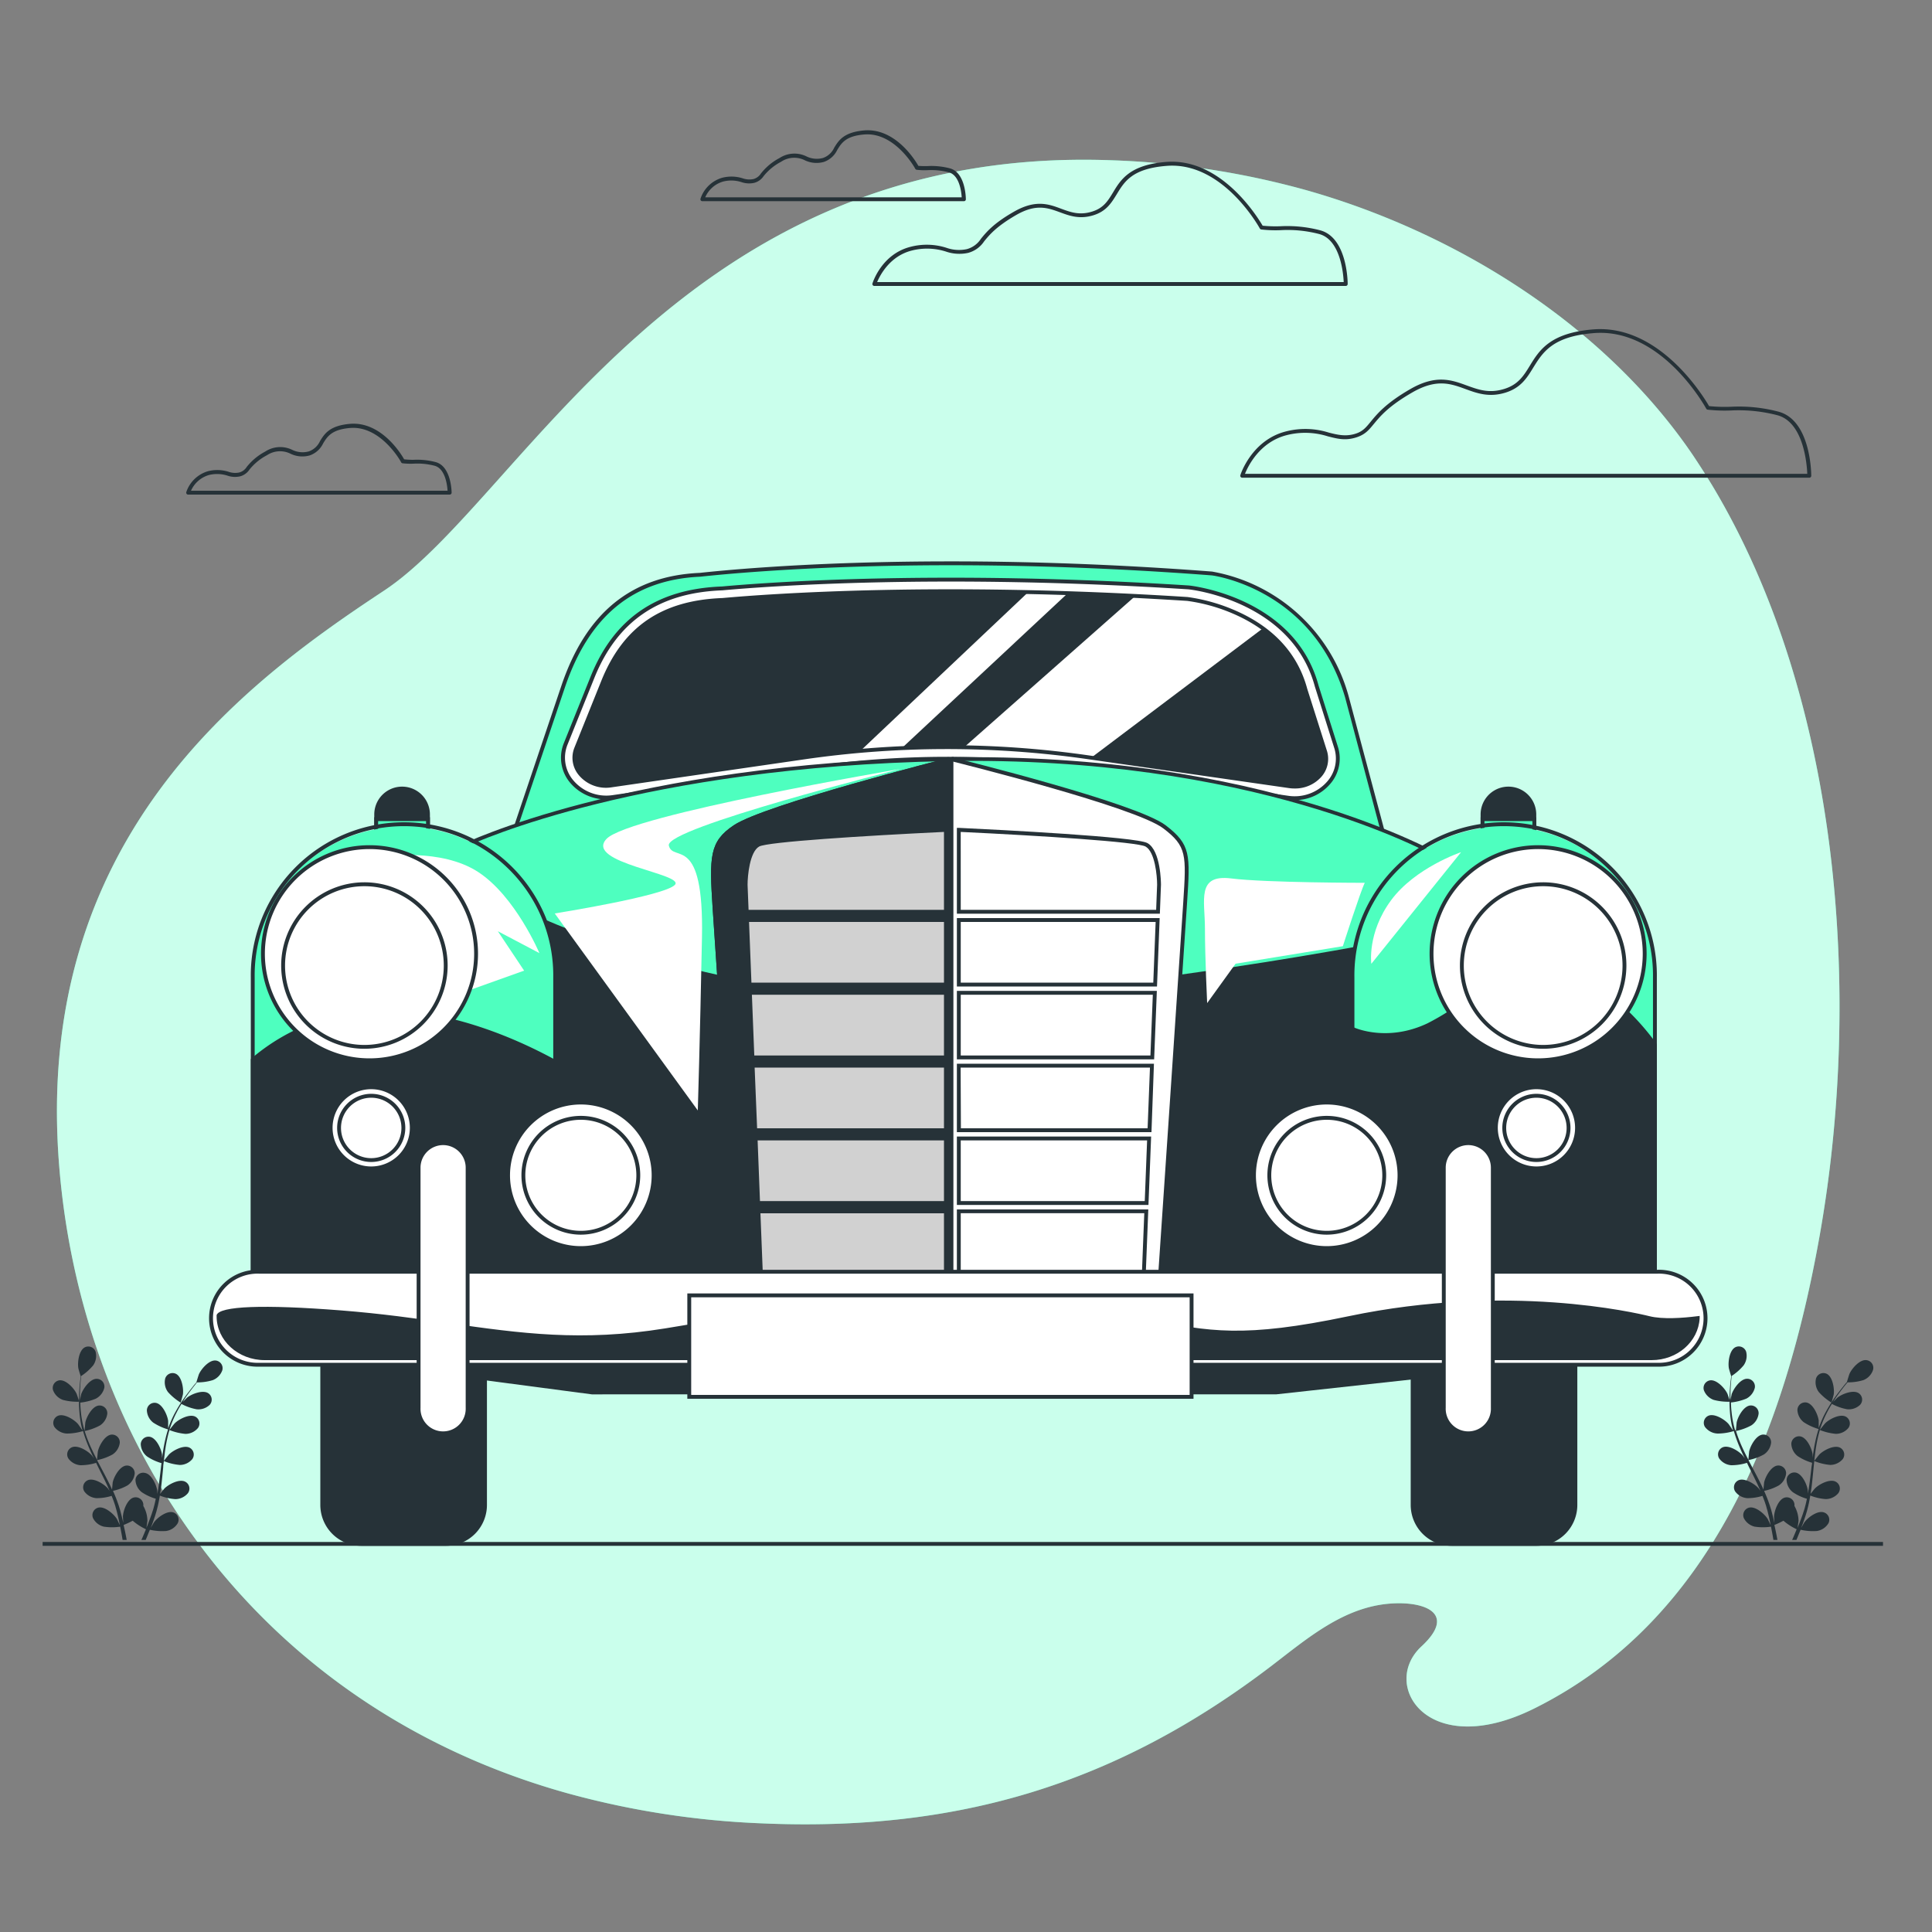<svg xmlns="http://www.w3.org/2000/svg" viewBox="0 0 500 500"><rect x="0" y="0" width="500" height="500" fill="#808080" stroke="none"/><g id="freepik--background-simple--inject-55"><path d="M443.1,125.6q-2.43-4-5.05-7.91C414.68,83.36,375.78,59.85,338,49.2a215.09,215.09,0,0,0-50.54-7.73c-111.35-4-152.25,87.75-188.13,111.43s-90.92,64.1-84,149c5.24,64.58,42,126.32,109.07,154.42a190.22,190.22,0,0,0,23.28,8,222.05,222.05,0,0,0,49.18,7.55c50.72,2.26,91.91-10,132.2-40.75,9.36-7.16,18.68-15.24,30.83-16.12,8.84-.64,17.21,2.53,8,11.07-10.85,10,1.67,29.77,29.22,16.06,46-22.9,64.94-72.31,73.85-122.55C481.85,258,476.54,181.29,443.1,125.6Z" style="fill:#4EFFBF"></path><path d="M443.1,125.6q-2.43-4-5.05-7.91C414.68,83.36,375.78,59.85,338,49.2a215.09,215.09,0,0,0-50.54-7.73c-111.35-4-152.25,87.75-188.13,111.43s-90.92,64.1-84,149c5.24,64.58,42,126.32,109.07,154.42a190.22,190.22,0,0,0,23.28,8,222.05,222.05,0,0,0,49.18,7.55c50.72,2.26,91.91-10,132.2-40.75,9.36-7.16,18.68-15.24,30.83-16.12,8.84-.64,17.21,2.53,8,11.07-10.85,10,1.67,29.77,29.22,16.06,46-22.9,64.94-72.31,73.85-122.55C481.85,258,476.54,181.29,443.1,125.6Z" style="fill:#fff;opacity:0.7"></path></g><g id="freepik--Plants--inject-55"><path d="M443.5,362.29a14.49,14.49,0,0,0,4.25.47s-.65-2-.71-2.09c-.66-1.39-2.75-3.67-4.45-3.44a2,2,0,0,0-1.63,2.55A4.26,4.26,0,0,0,443.5,362.29Z" style="fill:#263238"></path><path d="M444.54,371a14.11,14.11,0,0,0,4.18-.65,36.56,36.56,0,0,0,1.64,4.51c.37.86.76,1.71,1.18,2.56-.25-.36-.47-.68-.51-.72-1-1.16-3.62-2.81-5.2-2.14a2,2,0,0,0-.9,2.89,4.22,4.22,0,0,0,3.11,1.75,13.51,13.51,0,0,0,4.07-.62l.48,1c.78,1.55,1.56,3.1,2.29,4.64.25.54.48,1.08.72,1.63l-.44-.63c-1-1.16-3.63-2.81-5.21-2.14a2,2,0,0,0-.9,2.89,4.24,4.24,0,0,0,3.12,1.75,12.93,12.93,0,0,0,3.95-.59c.23.56.45,1.13.64,1.68.12.38.26.74.36,1.13s.22.77.32,1.15c.18.73.37,1.49.52,2.21.11.5.21,1,.31,1.46-.25-.54-.76-1.6-.81-1.68-.82-1.3-3.16-3.33-4.82-2.9a2,2,0,0,0-1.33,2.72,4.24,4.24,0,0,0,2.81,2.2,14.07,14.07,0,0,0,4.21,0c.16.8.31,1.57.44,2.31.07.39.13.76.19,1.12H460c-.08-.42-.16-.85-.25-1.31-.16-.81-.34-1.67-.54-2.56a22,22,0,0,0,2.34-1.1,15,15,0,0,0,3.43,2.21c-.31.75-.61,1.48-.91,2.17l-.27.59h1.12a1.19,1.19,0,0,0,.08-.2c.32-.76.64-1.58,1-2.43a14.25,14.25,0,0,0,4.2.32,4.22,4.22,0,0,0,3-2A2,2,0,0,0,472,391.4c-1.63-.54-4.11,1.31-5,2.54-.06.07-.55.93-.86,1.47.13-.34.26-.68.39-1,.26-.71.5-1.42.76-2.19.11-.37.23-.75.34-1.14s.2-.79.31-1.19c.22-.93.4-1.88.56-2.84a13.52,13.52,0,0,0,4,.91,4.27,4.27,0,0,0,3.24-1.51,2,2,0,0,0-.68-3c-1.53-.79-4.27.66-5.35,1.75-.07.06-.77.93-1.14,1.41.09-.58.19-1.16.26-1.75.21-1.7.37-3.43.54-5.16.05-.53.11-1.06.17-1.58a14.23,14.23,0,0,0,4.12,1,4.28,4.28,0,0,0,3.24-1.51,2,2,0,0,0-.69-2.95c-1.52-.79-4.26.66-5.35,1.75-.08.08-1.08,1.32-1.31,1.65.12-1.16.25-2.31.43-3.45a36,36,0,0,1,1-4.53,14.79,14.79,0,0,0,4.14,1,4.23,4.23,0,0,0,3.24-1.52,2,2,0,0,0-.68-2.94c-1.53-.79-4.27.66-5.35,1.74-.09.09-1.16,1.43-1.33,1.68l.06-.26a27.34,27.34,0,0,1,1.8-4.29c.39-.77.81-1.48,1.23-2.16a13.6,13.6,0,0,0,3.92,1.38,4.23,4.23,0,0,0,3.39-1.15,2,2,0,0,0-.36-3c-1.43-.95-4.31.19-5.51,1.14-.06.06-.67.66-1.1,1.1l.58-.91c.72-1.08,1.44-2,2.09-2.86.37-.47.72-.89,1.05-1.28a13.58,13.58,0,0,0,4.1-.58,4.26,4.26,0,0,0,2.47-2.58A2,2,0,0,0,483,352c-1.71-.19-3.74,2.15-4.36,3.55-.06.13-.68,2.12-.65,2.12h0c-.33.36-.67.76-1,1.2-.66.82-1.41,1.76-2.16,2.83a38.14,38.14,0,0,0-2.24,3.57,27.26,27.26,0,0,0-1.91,4.3l0,.06c0-.51,0-1.91,0-2-.2-1.52-1.47-4.35-3.16-4.66a2,2,0,0,0-2.35,1.91,4.25,4.25,0,0,0,1.63,3.18,14.22,14.22,0,0,0,3.85,1.77,37.75,37.75,0,0,0-1.13,4.66q-.24,1.38-.42,2.79c0-.44,0-.83,0-.88-.2-1.52-1.48-4.35-3.17-4.66a2,2,0,0,0-2.34,1.91,4.25,4.25,0,0,0,1.63,3.18,13.38,13.38,0,0,0,3.74,1.73c0,.36-.09.72-.14,1.07-.2,1.73-.4,3.45-.65,5.13-.08.6-.19,1.18-.3,1.76,0-.39,0-.71,0-.76-.19-1.53-1.47-4.35-3.16-4.66a2,2,0,0,0-2.34,1.91,4.22,4.22,0,0,0,1.63,3.18,12.88,12.88,0,0,0,3.63,1.69c-.13.59-.25,1.19-.4,1.75-.11.39-.19.77-.32,1.15s-.25.76-.37,1.13c-.25.71-.52,1.44-.79,2.13-.18.48-.36.93-.55,1.39.1-.59.25-1.75.26-1.85a8,8,0,0,0-1.06-3.84,3.4,3.4,0,0,0,0-.45,2,2,0,0,0-2.49-1.72c-1.66.44-2.71,3.35-2.79,4.88,0,.09.06,1.08.1,1.7-.08-.36-.16-.71-.25-1.08-.17-.74-.37-1.46-.57-2.25-.12-.37-.23-.75-.35-1.13s-.27-.77-.4-1.16c-.33-.9-.7-1.8-1.1-2.69a13.34,13.34,0,0,0,3.83-1.43,4.24,4.24,0,0,0,1.86-3.05,2,2,0,0,0-2.19-2.08c-1.71.18-3.19,2.9-3.5,4.4,0,.1-.13,1.2-.17,1.81-.24-.54-.48-1.07-.75-1.6-.76-1.54-1.58-3.07-2.39-4.61-.25-.46-.5-.94-.74-1.41a14.09,14.09,0,0,0,4-1.46,4.24,4.24,0,0,0,1.86-3.05,2,2,0,0,0-2.19-2.09c-1.71.19-3.19,2.91-3.5,4.41,0,.12-.17,1.7-.18,2.11-.54-1-1.07-2.07-1.55-3.12a34.41,34.41,0,0,1-1.67-4.33,14.39,14.39,0,0,0,4-1.47,4.24,4.24,0,0,0,1.86-3.05,2,2,0,0,0-2.19-2.08c-1.71.18-3.19,2.9-3.5,4.41,0,.11-.18,1.82-.18,2.13A2,2,0,0,1,449,370a25.66,25.66,0,0,1-.87-4.57c-.1-.85-.14-1.67-.17-2.47a14.18,14.18,0,0,0,4-1,4.3,4.3,0,0,0,2.19-2.83,2,2,0,0,0-2-2.31c-1.72,0-3.49,2.54-4,4,0,.08-.2.92-.32,1.53,0-.36,0-.73,0-1.08,0-1.3.08-2.49.16-3.54.05-.6.11-1.14.17-1.64a13.81,13.81,0,0,0,3.1-2.75,4.3,4.3,0,0,0,.64-3.52,2,2,0,0,0-2.8-1.15c-1.53.79-1.93,3.86-1.68,5.38,0,.13.6,2.13.63,2.11l0,0c-.07.49-.14,1-.2,1.58-.1,1-.21,2.24-.24,3.55a38,38,0,0,0,.1,4.21,26.57,26.57,0,0,0,.78,4.65s0,0,0,.05c-.27-.42-1.07-1.59-1.14-1.67-1-1.16-3.62-2.81-5.21-2.14a2,2,0,0,0-.9,2.89A4.26,4.26,0,0,0,444.54,371Z" style="fill:#263238"></path><path d="M474,363s.55-2,.57-2.13c.21-1.52-.28-4.58-1.82-5.33a2,2,0,0,0-2.77,1.23,4.24,4.24,0,0,0,.73,3.5A14.7,14.7,0,0,0,474,363Z" style="fill:#263238"></path><path d="M16.27,362.29a14.49,14.49,0,0,0,4.25.47s-.65-2-.71-2.09c-.66-1.39-2.75-3.67-4.45-3.44a2,2,0,0,0-1.63,2.55A4.26,4.26,0,0,0,16.27,362.29Z" style="fill:#263238"></path><path d="M17.31,371a14.11,14.11,0,0,0,4.18-.65,38.19,38.19,0,0,0,1.63,4.51c.37.86.77,1.71,1.19,2.56-.25-.36-.47-.68-.51-.72-1-1.16-3.62-2.81-5.2-2.14a2,2,0,0,0-.91,2.89,4.26,4.26,0,0,0,3.12,1.75,13.51,13.51,0,0,0,4.07-.62l.48,1c.78,1.55,1.56,3.1,2.29,4.64.25.54.48,1.08.72,1.63l-.44-.63c-1-1.16-3.63-2.81-5.21-2.14a2,2,0,0,0-.9,2.89,4.23,4.23,0,0,0,3.12,1.75,13,13,0,0,0,3.95-.59c.23.56.45,1.13.64,1.68.12.38.26.74.36,1.13s.22.77.32,1.15c.18.73.37,1.49.52,2.21.11.5.21,1,.3,1.46-.24-.54-.75-1.6-.8-1.68-.82-1.3-3.16-3.33-4.82-2.9a2,2,0,0,0-1.33,2.72,4.24,4.24,0,0,0,2.81,2.2,14.07,14.07,0,0,0,4.21,0c.16.8.31,1.57.44,2.31.07.39.13.76.19,1.12h1.06c-.08-.42-.16-.85-.25-1.31-.16-.81-.35-1.67-.55-2.56a21.81,21.81,0,0,0,2.35-1.1,15,15,0,0,0,3.43,2.21c-.31.75-.61,1.48-.91,2.17l-.27.59h1.12a1.19,1.19,0,0,0,.08-.2c.32-.76.64-1.58,1-2.43a14.21,14.21,0,0,0,4.2.32,4.22,4.22,0,0,0,3-2,2,2,0,0,0-1.12-2.81c-1.63-.54-4.11,1.31-5,2.54-.06.07-.55.93-.86,1.47.13-.34.26-.68.39-1,.26-.71.5-1.42.76-2.19.11-.37.23-.75.34-1.14s.2-.79.31-1.19c.22-.93.4-1.88.56-2.84a13.52,13.52,0,0,0,4,.91,4.27,4.27,0,0,0,3.24-1.51,2,2,0,0,0-.68-3c-1.53-.79-4.27.66-5.36,1.75-.06.06-.76.93-1.13,1.41.09-.58.19-1.16.26-1.75.21-1.7.37-3.43.54-5.16,0-.53.11-1.06.17-1.58a14.23,14.23,0,0,0,4.12,1,4.25,4.25,0,0,0,3.23-1.51,2,2,0,0,0-.68-2.95c-1.52-.79-4.26.66-5.35,1.75-.08.08-1.08,1.32-1.31,1.65.12-1.16.25-2.31.43-3.45a36,36,0,0,1,1-4.53,14.79,14.79,0,0,0,4.14,1,4.23,4.23,0,0,0,3.24-1.52,2,2,0,0,0-.68-2.94c-1.53-.79-4.27.66-5.35,1.74-.09.09-1.16,1.43-1.34,1.68a2,2,0,0,0,.07-.26,26.43,26.43,0,0,1,1.8-4.29c.39-.77.81-1.48,1.23-2.16a13.6,13.6,0,0,0,3.92,1.38,4.23,4.23,0,0,0,3.39-1.15,2,2,0,0,0-.36-3c-1.43-.95-4.31.19-5.51,1.14l-1.1,1.1.58-.91c.72-1.08,1.44-2,2.09-2.86.37-.47.72-.89,1-1.28a13.48,13.48,0,0,0,4.09-.58,4.25,4.25,0,0,0,2.48-2.58,2,2,0,0,0-1.7-2.5c-1.71-.19-3.74,2.15-4.36,3.55-.06.13-.68,2.12-.65,2.12h0c-.33.36-.67.76-1,1.2-.66.82-1.41,1.76-2.16,2.83a36.17,36.17,0,0,0-2.24,3.57,26.38,26.38,0,0,0-1.91,4.3s0,0,0,.06c0-.51,0-1.91,0-2-.2-1.52-1.48-4.35-3.16-4.66a2,2,0,0,0-2.35,1.91,4.25,4.25,0,0,0,1.63,3.18,14.22,14.22,0,0,0,3.85,1.77,37.75,37.75,0,0,0-1.13,4.66q-.24,1.38-.42,2.79c0-.44,0-.83,0-.88-.2-1.52-1.48-4.35-3.17-4.66a2,2,0,0,0-2.34,1.91,4.25,4.25,0,0,0,1.63,3.18,13.25,13.25,0,0,0,3.74,1.73c-.05.36-.1.72-.14,1.07-.2,1.73-.4,3.45-.65,5.13-.08.6-.19,1.18-.3,1.76,0-.39,0-.71,0-.76-.19-1.53-1.47-4.35-3.16-4.66A2,2,0,0,0,35.06,383a4.22,4.22,0,0,0,1.63,3.18,12.88,12.88,0,0,0,3.63,1.69c-.13.59-.25,1.19-.4,1.75-.11.39-.19.77-.32,1.15s-.25.76-.37,1.13c-.26.71-.52,1.44-.79,2.13-.18.48-.36.93-.55,1.39.1-.59.25-1.75.26-1.85a8,8,0,0,0-1.06-3.84,3.4,3.4,0,0,0,0-.45,2,2,0,0,0-2.49-1.72c-1.66.44-2.71,3.35-2.79,4.88,0,.09.06,1.08.1,1.7-.08-.36-.16-.71-.25-1.08-.17-.74-.37-1.46-.57-2.25-.12-.37-.23-.75-.35-1.13s-.27-.77-.4-1.16c-.33-.9-.7-1.8-1.1-2.69A13.34,13.34,0,0,0,33,384.42a4.24,4.24,0,0,0,1.86-3.05,2,2,0,0,0-2.19-2.08c-1.71.18-3.2,2.9-3.51,4.4,0,.1-.12,1.2-.16,1.81-.24-.54-.48-1.07-.75-1.6-.76-1.54-1.58-3.07-2.39-4.61-.25-.46-.5-.94-.74-1.41a14.09,14.09,0,0,0,4-1.46A4.24,4.24,0,0,0,31,373.37a2,2,0,0,0-2.19-2.09c-1.71.19-3.19,2.91-3.5,4.41,0,.12-.17,1.7-.19,2.11-.53-1-1.06-2.07-1.54-3.12a34.41,34.41,0,0,1-1.67-4.33,14.39,14.39,0,0,0,4-1.47,4.24,4.24,0,0,0,1.86-3.05,2,2,0,0,0-2.19-2.08c-1.71.18-3.19,2.9-3.5,4.41,0,.11-.18,1.82-.18,2.13a2,2,0,0,1-.09-.26,25.66,25.66,0,0,1-.87-4.57c-.1-.85-.14-1.67-.17-2.47a14.18,14.18,0,0,0,4-1A4.3,4.3,0,0,0,27,359.15a2,2,0,0,0-2-2.31c-1.72,0-3.49,2.54-4,4,0,.08-.2.92-.32,1.53,0-.36,0-.73,0-1.08,0-1.3.08-2.49.16-3.54.05-.6.11-1.14.17-1.64a13.81,13.81,0,0,0,3.1-2.75,4.3,4.3,0,0,0,.64-3.52,2,2,0,0,0-2.8-1.15c-1.53.79-1.93,3.86-1.68,5.38,0,.13.6,2.13.63,2.11l0,0c-.07.49-.14,1-.2,1.58-.1,1-.21,2.24-.24,3.55a33.69,33.69,0,0,0,.1,4.21,26.57,26.57,0,0,0,.78,4.65s0,0,0,.05c-.27-.42-1.07-1.59-1.14-1.67-1-1.16-3.63-2.81-5.21-2.14a2,2,0,0,0-.9,2.89A4.26,4.26,0,0,0,17.31,371Z" style="fill:#263238"></path><path d="M46.77,363s.55-2,.57-2.13c.21-1.52-.28-4.58-1.82-5.33a2,2,0,0,0-2.77,1.23,4.24,4.24,0,0,0,.73,3.5A14.7,14.7,0,0,0,46.77,363Z" style="fill:#263238"></path></g><g id="freepik--Clouds--inject-55"><path d="M348.27,74h-122a.48.48,0,0,1-.4-.2.47.47,0,0,1-.08-.44c.1-.31,2.41-7.61,9.87-9.49a16.73,16.73,0,0,1,9.28.26,9.72,9.72,0,0,0,5.26.35,6.27,6.27,0,0,0,3.66-2.68c1.37-1.68,3.26-4,8.53-7,5.58-3.21,9-2,12.24-.78,2.45.9,4.76,1.75,8,.74,3-.92,4.11-2.8,5.45-5,2-3.33,4.35-7.1,13.69-7.85,14.31-1.14,23.77,14.42,25,16.5a33.77,33.77,0,0,0,4.62.14,33.66,33.66,0,0,1,10.3,1.06c7,1.91,7.09,13.42,7.09,13.9A.5.5,0,0,1,348.27,74ZM227,73H347.75c-.1-2.19-.83-10.93-6.33-12.43a32.2,32.2,0,0,0-10-1,32.37,32.37,0,0,1-5-.18.52.52,0,0,1-.38-.26c-.09-.17-9.52-17.38-24.13-16.2C293,43.63,291,47,289,50.29c-1.39,2.26-2.69,4.38-6,5.41-3.57,1.11-6.15.17-8.65-.75-3.2-1.17-6.22-2.28-11.39.71s-6.93,5.17-8.26,6.79a7.2,7.2,0,0,1-4.17,3,10.68,10.68,0,0,1-5.77-.36,16.06,16.06,0,0,0-8.79-.25C230.27,66.28,227.75,71.24,227,73Z" style="fill:#263238"></path><path d="M249.46,52.07H181.77a.54.54,0,0,1-.41-.2.52.52,0,0,1-.07-.45A8.37,8.37,0,0,1,186.92,46a9.6,9.6,0,0,1,5.26.14,5.22,5.22,0,0,0,2.81.2,3.32,3.32,0,0,0,1.92-1.42,15,15,0,0,1,4.79-4,7.09,7.09,0,0,1,7-.45,6.09,6.09,0,0,0,4.3.41,5,5,0,0,0,2.9-2.67c1.16-1.89,2.48-4,7.77-4.46,8-.65,13.13,7.63,14,9.17a19.41,19.41,0,0,0,2.42.06,18.61,18.61,0,0,1,5.78.6c4,1.1,4.09,7.65,4.09,7.93A.5.5,0,0,1,249.46,52.07Zm-67-1h66.43c-.09-1.47-.59-5.72-3.33-6.47a17.87,17.87,0,0,0-5.5-.56,17.73,17.73,0,0,1-2.82-.1.52.52,0,0,1-.38-.26c0-.09-5.23-9.53-13.18-8.88-4.79.39-5.91,2.22-7,4a6,6,0,0,1-3.45,3.1,7,7,0,0,1-4.94-.42,6.11,6.11,0,0,0-6.14.38,14.31,14.31,0,0,0-4.52,3.71,4.25,4.25,0,0,1-2.43,1.75,6.08,6.08,0,0,1-3.32-.19,8.55,8.55,0,0,0-4.76-.14A7.24,7.24,0,0,0,182.51,51.07Z" style="fill:#263238"></path><path d="M116.39,128H48.69a.48.48,0,0,1-.4-.2.5.5,0,0,1-.08-.44,8.43,8.43,0,0,1,5.64-5.42,9.8,9.8,0,0,1,5.26.14,5.09,5.09,0,0,0,2.8.2,3.24,3.24,0,0,0,1.92-1.41,15.07,15.07,0,0,1,4.8-4,7.09,7.09,0,0,1,7-.45,6.08,6.08,0,0,0,4.3.4,5,5,0,0,0,2.89-2.67c1.17-1.89,2.48-4,7.77-4.46,8-.65,13.14,7.64,14,9.18A21.55,21.55,0,0,0,107,119a18.55,18.55,0,0,1,5.78.6c4,1.1,4.1,7.65,4.1,7.92A.5.5,0,0,1,116.39,128Zm-67-1h66.44c-.09-1.47-.6-5.71-3.34-6.46A17.56,17.56,0,0,0,107,120a19,19,0,0,1-2.82-.1.51.51,0,0,1-.37-.26c0-.1-5.24-9.53-13.19-8.88-4.78.39-5.91,2.22-7,4a6,6,0,0,1-3.46,3.1,7,7,0,0,1-4.94-.42,6.09,6.09,0,0,0-6.13.37,14.25,14.25,0,0,0-4.53,3.72,4.22,4.22,0,0,1-2.43,1.75,6,6,0,0,1-3.31-.2,8.78,8.78,0,0,0-4.77-.14A7.32,7.32,0,0,0,49.43,127Z" style="fill:#263238"></path><path d="M468.23,123.63H321.49a.51.51,0,0,1-.41-.2A.49.49,0,0,1,321,123c0-.09,2.88-9.1,11.8-11.35a20.21,20.21,0,0,1,11.11.31c2.21.56,4.12,1,6.38.43s3.11-1.62,4.46-3.27c1.65-2,3.91-4.77,10.23-8.42,6.67-3.85,10.72-2.37,14.64-.93,3,1.08,5.76,2.11,9.7.88,3.58-1.11,5-3.39,6.6-6,2.45-4,5.22-8.49,16.39-9.4,17.25-1.39,28.65,17.55,30,19.85a40.55,40.55,0,0,0,5.63.17,40.24,40.24,0,0,1,12.37,1.28c8.35,2.27,8.44,16,8.44,16.62A.5.5,0,0,1,468.23,123.63Zm-146-1H467.72c-.1-2.47-.93-13.31-7.7-15.16a39.66,39.66,0,0,0-12.08-1.24,39.23,39.23,0,0,1-6-.21.48.48,0,0,1-.37-.26c-.12-.21-11.48-21-29.14-19.55-10.67.86-13.18,5-15.62,8.92-1.65,2.7-3.22,5.24-7.16,6.47-4.26,1.32-7.35.19-10.34-.9-3.87-1.42-7.52-2.76-13.79.85s-8.36,6.24-10,8.2c-1.37,1.67-2.37,2.88-5,3.59s-4.64.15-6.89-.42a19.35,19.35,0,0,0-10.62-.31C326.05,114.37,323,120.6,322.2,122.63Z" style="fill:#263238"></path></g><g id="freepik--Car--inject-55"><path d="M358.78,218.69l-10.21-38.27c-8.45-28.93-34.94-32-34.94-32-71.31-5.45-121.17-.89-132.5.34-20.1.89-30,13.11-35.38,28.92l-13.84,41Z" style="fill:#4EFFBF"></path><path d="M359.43,219.19H131.22l14.05-41.67c6.38-18.91,18.1-28.48,35.84-29.26,13.29-1.44,62.22-5.71,132.56-.34a44.76,44.76,0,0,1,35.38,32.36Zm-226.82-1H358.13l-10-37.64c-8.26-28.28-34.26-31.61-34.52-31.64-70.23-5.36-119.09-1.09-132.39.34-17.3.77-28.73,10.12-35,28.59Z" style="fill:#263238"></path><path d="M333.49,205c7,1,12.83-4.93,10.86-11.11l-5.06-15.91c-5.86-21.85-31.81-24.41-31.81-24.41-64.88-4.15-110.26-.67-120.57.26-18.3.67-27.35,10-32.2,22.06l-6.94,17.23c-2.53,6.3,3.35,12.74,10.67,11.68l49.8-7.24a255.83,255.83,0,0,1,73.16,0Z" style="fill:#263238"></path><path d="M335.07,205.56a11.63,11.63,0,0,1-1.65-.11L281.33,198a254.85,254.85,0,0,0-73,0l-49.8,7.23a10.65,10.65,0,0,1-9.93-3.78,8.47,8.47,0,0,1-1.27-8.58l6.93-17.23c5.82-14.45,16.5-21.77,32.65-22.37,12.09-1.1,56.62-4.36,120.63-.26.28,0,26.37,2.85,32.25,24.78l5.05,15.89a8.5,8.5,0,0,1-1.71,8.24A10.41,10.41,0,0,1,335.07,205.56ZM245,194.36A256.14,256.14,0,0,1,281.47,197l52.09,7.49a9.62,9.62,0,0,0,8.79-3.17,7.55,7.55,0,0,0,1.52-7.3l-5.06-15.91c-5.71-21.28-31.12-24-31.37-24.06-63.92-4.09-108.38-.84-120.49.26-15.74.58-26.12,7.69-31.78,21.75l-6.93,17.22a7.5,7.5,0,0,0,1.13,7.6,9.63,9.63,0,0,0,9,3.4l49.8-7.23A257,257,0,0,1,245,194.36Z" style="fill:#263238"></path><path d="M266.94,151.76l-46.86,44.33q6.18-.61,12.37-.91l46.16-43.09C274.61,152,270.73,151.85,266.94,151.76Z" style="fill:#fff"></path><path d="M218.68,196.73l48.07-45.47h.2c4,.09,7.86.2,11.68.33l1.2,0-47.17,44h-.19c-4.09.2-8.24.5-12.34.9Zm48.46-44.46-45.66,43.18c3.58-.33,7.2-.59,10.76-.76l45.14-42.14C274,152.44,270.67,152.35,267.14,152.27Z" style="fill:#263238"></path><path d="M307.49,153.52c-4.35-.28-8.59-.52-12.75-.73l-47.68,42.09a254.93,254.93,0,0,1,34.34,2.58L328.53,162C319.09,154.67,307.49,153.52,307.49,153.52Z" style="fill:#fff"></path><path d="M281.53,198l-.2,0a255.59,255.59,0,0,0-34.28-2.58h-1.3l48.81-43.09h.2c4.33.22,8.62.46,12.76.73h0c.12,0,11.87,1.25,21.31,8.56l.52.4Zm-33.17-3.6a257.47,257.47,0,0,1,32.91,2.55l46.44-35A45.86,45.86,0,0,0,307.44,154c-4.06-.26-8.27-.51-12.52-.72Z" style="fill:#263238"></path><path d="M335.08,206.57a13.62,13.62,0,0,1-1.8-.13L281.19,199a253.92,253.92,0,0,0-72.73.05l-49.81,7.23a11.64,11.64,0,0,1-10.85-4.15,9.55,9.55,0,0,1-1.42-9.57l6.93-17.23c6-14.86,17-22.39,33.54-23,12.06-1.09,56.66-4.36,120.73-.26.32,0,27.1,2.93,33.15,25.52l5,15.85a9.51,9.51,0,0,1-1.9,9.19A11.45,11.45,0,0,1,335.08,206.57Zm-1.37-3.1a8.74,8.74,0,0,0,7.88-2.83,6.59,6.59,0,0,0,1.33-6.34l-5.06-15.92c-2.33-8.65-8.11-15.17-17.22-19.45a46,46,0,0,0-13.3-3.92c-63.81-4.08-108.21-.83-120.3.26-15.57.58-25.37,7.29-30.94,21.13l-6.94,17.23a6.51,6.51,0,0,0,1,6.6,8.62,8.62,0,0,0,8.06,3L208,196a256.94,256.94,0,0,1,73.58-.05Z" style="fill:#fff"></path><path d="M335.08,207.07a13.08,13.08,0,0,1-1.87-.14l-52.09-7.49a254,254,0,0,0-72.59.05l-49.81,7.24a12.15,12.15,0,0,1-11.32-4.34,10.05,10.05,0,0,1-1.48-10.07l6.93-17.22c6.06-15.07,17.18-22.7,34-23.32,12.1-1.1,56.65-4.36,120.78-.26.29,0,27.44,2.89,33.61,25.89l5,15.83a10,10,0,0,1-2,9.66A12,12,0,0,1,335.08,207.07ZM245,195.86a254.62,254.62,0,0,1,36.25,2.59l52.09,7.49a11.16,11.16,0,0,0,10.14-3.68,9,9,0,0,0,1.81-8.72l-5-15.85c-6-22.35-32.46-25.15-32.73-25.17-64-4.1-108.53-.84-120.63.26-16.4.6-27.22,8-33.12,22.69l-6.93,17.22a9.06,9.06,0,0,0,1.34,9.08,11.16,11.16,0,0,0,10.39,4l49.81-7.24A255.25,255.25,0,0,1,245,195.86Zm90,8.2a9.38,9.38,0,0,1-1.39-.1l-52.09-7.49a256.69,256.69,0,0,0-73.44.06l-49.81,7.23a9.15,9.15,0,0,1-8.53-3.22,7,7,0,0,1-1.06-7.1l6.93-17.22c5.66-14.05,15.63-20.86,31.39-21.45,12.07-1.09,56.5-4.34,120.35-.26a46.92,46.92,0,0,1,13.48,4c9.25,4.35,15.13,11,17.49,19.78l5.05,15.9A7,7,0,0,1,342,201,9.08,9.08,0,0,1,335,204.06Zm-90-11.2a257.58,257.58,0,0,1,36.67,2.62l52.1,7.49a8.21,8.21,0,0,0,7.43-2.65,6.09,6.09,0,0,0,1.23-5.87l-5.06-15.91c-2.28-8.51-8-14.95-17-19.16a45.22,45.22,0,0,0-13.13-3.87c-63.76-4.08-108.12-.83-120.2.26-15.35.57-25,7.19-30.53,20.82l-6.93,17.22a6,6,0,0,0,.92,6.11,8.13,8.13,0,0,0,7.6,2.85l49.8-7.23A257.28,257.28,0,0,1,245,192.86Z" style="fill:#263238"></path><polygon points="113.97 355.19 153.18 360.36 330.26 360.36 373.35 355.62 373.35 347 114.4 347 113.97 355.19" style="fill:#263238"></polygon><path d="M153.18,360.86l-39.73-5.24.48-9.12H373.85v9.57l-43.53,4.78Zm-38.68-6.11,38.75,5.11h177l42.59-4.69V347.5h-258Z" style="fill:#263238"></path><path d="M365.62,344.42h42.12a0,0,0,0,1,0,0v45.07a10.08,10.08,0,0,1-10.08,10.08h-22a10.08,10.08,0,0,1-10.08-10.08V344.42A0,0,0,0,1,365.62,344.42Z" style="fill:#263238"></path><path d="M397.67,400.06h-22a10.59,10.59,0,0,1-10.58-10.57V343.92h43.12v45.57A10.58,10.58,0,0,1,397.67,400.06Zm-31.55-55.14v44.57a9.59,9.59,0,0,0,9.58,9.57h22a9.58,9.58,0,0,0,9.57-9.57V344.92Z" style="fill:#263238"></path><path d="M83.43,344.42h42.12a0,0,0,0,1,0,0v45.07a10.08,10.08,0,0,1-10.08,10.08h-22a10.08,10.08,0,0,1-10.08-10.08V344.42A0,0,0,0,1,83.43,344.42Z" style="fill:#263238"></path><path d="M115.48,400.06h-22a10.59,10.59,0,0,1-10.58-10.57V343.92h43.12v45.57A10.58,10.58,0,0,1,115.48,400.06ZM83.93,344.92v44.57a9.59,9.59,0,0,0,9.58,9.57h22a9.58,9.58,0,0,0,9.57-9.57V344.92Z" style="fill:#263238"></path><path d="M119.57,219s42.13-21,125.33-22.56,128.45,25.57,128.45,25.57V333.27H119.57Z" style="fill:#4EFFBF"></path><path d="M373.85,333.77H119.07v-115l.28-.14c.42-.21,43.18-21.05,125.54-22.61s128.26,25.37,128.71,25.64l.25.15Zm-253.78-1H372.85V222.34c-3.7-2.11-48.93-26.86-127.94-25.36-78.65,1.49-121,20.58-124.84,22.37Z" style="fill:#263238"></path><path d="M135.07,235.84s48.1,24.21,106,22.66,130.88-17,130.88-17v91.77H132.8Z" style="fill:#263238"></path><path d="M372.4,333.77H132.29l2.3-98.74.7.36c.48.24,48.67,24.14,105.71,22.61s130.06-16.83,130.79-17l.61-.13Zm-239.09-1H371.4V242.12C364.24,243.59,295.49,257.53,241,259c-53.54,1.44-99.3-19.43-105.48-22.38Z" style="fill:#263238"></path><path d="M104.06,204.08h0a6.7,6.7,0,0,1,6.7,6.7v5.79a0,0,0,0,1,0,0H97.36a0,0,0,0,1,0,0v-5.79a6.7,6.7,0,0,1,6.7-6.7Z" style="fill:#263238"></path><path d="M111.26,217.07H96.86v-6.29a7.2,7.2,0,0,1,14.4,0Zm-13.4-1h12.4v-5.29a6.2,6.2,0,0,0-12.4,0Z" style="fill:#263238"></path><rect x="97.36" y="212" width="13.4" height="4.57" style="fill:#4EFFBF"></rect><path d="M111.26,217.07H96.86V211.5h14.4Zm-13.4-1h12.4V212.5H97.86Z" style="fill:#263238"></path><path d="M104.54,213.93h0a39.14,39.14,0,0,1,39.14,39.14v88.6a0,0,0,0,1,0,0H65.41a0,0,0,0,1,0,0v-88.6A39.14,39.14,0,0,1,104.54,213.93Z" style="fill:#4EFFBF"></path><path d="M144.18,342.17H64.91v-89.1a39.64,39.64,0,1,1,79.27,0Zm-78.27-1h77.27v-88.1a38.64,38.64,0,1,0-77.27,0Z" style="fill:#263238"></path><path d="M65.41,334.29l.6,7.38h77.67V274.86c-8.88-4.9-25.5-12.58-43.17-13a51.43,51.43,0,0,0-35.1,12.41Z" style="fill:#263238"></path><path d="M144.18,342.17H65.55l-.64-7.88V274.08l.17-.15a52.38,52.38,0,0,1,35.44-12.53c18,.39,34.9,8.33,43.4,13l.26.15Zm-77.71-1h76.71v-66c-8.5-4.67-25.12-12.38-42.68-12.76a51.2,51.2,0,0,0-34.59,12.14v59.73Z" style="fill:#263238"></path><path d="M99.37,221.67s14.74-2.27,24.37,4,15.86,21,15.86,21l-10.76-5.67,6.8,10.2-15.87,5.67Z" style="fill:#fff"></path><circle cx="95.63" cy="246.82" r="27.58" transform="translate(-87.17 55.39) rotate(-22.5)" style="fill:#fff"></circle><path d="M95.63,274.9a28.08,28.08,0,1,1,28.08-28.08A28.11,28.11,0,0,1,95.63,274.9Zm0-55.16a27.08,27.08,0,1,0,27.08,27.08A27.1,27.1,0,0,0,95.63,219.74Z" style="fill:#263238"></path><circle cx="94.32" cy="249.88" r="21.03" transform="translate(-149.07 139.88) rotate(-45)" style="fill:#fff"></circle><path d="M94.32,271.42a21.54,21.54,0,1,1,21.53-21.54A21.56,21.56,0,0,1,94.32,271.42Zm0-42.07a20.54,20.54,0,1,0,20.53,20.53A20.55,20.55,0,0,0,94.32,229.35Z" style="fill:#263238"></path><circle cx="96.07" cy="291.91" r="10.53" transform="translate(-210.38 268.96) rotate(-67.5)" style="fill:#fff"></circle><path d="M96.07,302.94a11,11,0,1,1,11-11A11,11,0,0,1,96.07,302.94Zm0-21.06a10,10,0,1,0,10,10A10,10,0,0,0,96.07,281.88Z" style="fill:#263238"></path><circle cx="96.07" cy="291.91" r="8.32" transform="translate(-178.27 153.43) rotate(-45)" style="fill:#fff"></circle><path d="M96.07,300.72a8.82,8.82,0,1,1,8.82-8.81A8.82,8.82,0,0,1,96.07,300.72Zm0-16.63a7.82,7.82,0,1,0,7.82,7.82A7.82,7.82,0,0,0,96.07,284.09Z" style="fill:#263238"></path><circle cx="150.33" cy="304.16" r="18.82" transform="translate(-171.05 195.39) rotate(-45)" style="fill:#fff"></circle><path d="M150.33,323.49a19.33,19.33,0,1,1,19.32-19.32A19.34,19.34,0,0,1,150.33,323.49Zm0-37.65a18.33,18.33,0,1,0,18.32,18.33A18.34,18.34,0,0,0,150.33,285.84Z" style="fill:#263238"></path><circle cx="150.33" cy="304.16" r="14.87" style="fill:#fff"></circle><path d="M150.33,319.53a15.37,15.37,0,1,1,15.36-15.36A15.38,15.38,0,0,1,150.33,319.53Zm0-29.73a14.37,14.37,0,1,0,14.36,14.37A14.38,14.38,0,0,0,150.33,289.8Z" style="fill:#263238"></path><path d="M390.38,204.08h0a6.7,6.7,0,0,1,6.7,6.7v5.79a0,0,0,0,1,0,0h-13.4a0,0,0,0,1,0,0v-5.79A6.7,6.7,0,0,1,390.38,204.08Z" style="fill:#263238"></path><path d="M397.58,217.07h-14.4v-6.29a7.2,7.2,0,0,1,14.4,0Zm-13.4-1h12.4v-5.29a6.2,6.2,0,0,0-12.4,0Z" style="fill:#263238"></path><rect x="383.68" y="212" width="13.4" height="4.57" style="fill:#4EFFBF"></rect><path d="M397.58,217.07h-14.4V211.5h14.4Zm-13.4-1h12.4V212.5h-12.4Z" style="fill:#263238"></path><path d="M350,213.93h78.27a0,0,0,0,1,0,0v88.6a39.14,39.14,0,0,1-39.14,39.14h0A39.14,39.14,0,0,1,350,302.54v-88.6A0,0,0,0,1,350,213.93Z" transform="translate(778.31 555.6) rotate(180)" style="fill:#4EFFBF"></path><path d="M428.79,342.17H349.52v-89.1a39.64,39.64,0,1,1,79.27,0Zm-78.27-1h77.27v-88.1a38.64,38.64,0,1,0-77.27,0Z" style="fill:#263238"></path><path d="M428.29,270.39c-5-6.83-13.39-15.83-24.1-18.12-15.86-3.4-23.79,7.93-34.56,13s-19.26,1.13-19.26,1.13l-.35.48v74.76h78.27Z" style="fill:#263238"></path><path d="M428.79,342.17H349.52V266.75l.68-.95.38.18c.08,0,8.43,3.8,18.84-1.14a63.94,63.94,0,0,0,8.79-5.42c7.17-5,14.58-10.11,26.09-7.64,10.74,2.3,19.19,11.23,24.4,18.31l.09.14Zm-78.27-1h77.27V270.55c-5.11-6.92-13.34-15.57-23.7-17.8-11.08-2.37-18.31,2.65-25.31,7.49a64.09,64.09,0,0,1-8.94,5.51c-9.69,4.59-17.49,2-19.3,1.3l0,0Z" style="fill:#263238"></path><circle cx="398.06" cy="246.82" r="27.58" transform="translate(-57.94 353.77) rotate(-45)" style="fill:#fff"></circle><path d="M398.06,274.9a28.08,28.08,0,1,1,28.08-28.08A28.11,28.11,0,0,1,398.06,274.9Zm0-55.16a27.08,27.08,0,1,0,27.08,27.08A27.1,27.1,0,0,0,398.06,219.74Z" style="fill:#263238"></path><circle cx="399.38" cy="249.88" r="21.03" transform="translate(-46.41 97.5) rotate(-13.16)" style="fill:#fff"></circle><path d="M399.38,271.42a21.54,21.54,0,1,1,21.53-21.54A21.56,21.56,0,0,1,399.38,271.42Zm0-42.07a20.54,20.54,0,1,0,20.53,20.53A20.55,20.55,0,0,0,399.38,229.35Z" style="fill:#263238"></path><circle cx="397.63" cy="291.91" r="10.53" transform="translate(-81.13 173.12) rotate(-22.35)" style="fill:#fff"></circle><path d="M397.63,302.94a11,11,0,1,1,11-11A11,11,0,0,1,397.63,302.94Zm0-21.06a10,10,0,1,0,10,10A10,10,0,0,0,397.63,281.88Z" style="fill:#263238"></path><circle cx="397.63" cy="291.91" r="8.32" transform="translate(45.65 637.49) rotate(-80.76)" style="fill:#fff"></circle><path d="M397.63,300.72a8.82,8.82,0,1,1,8.81-8.81A8.82,8.82,0,0,1,397.63,300.72Zm0-16.63a7.82,7.82,0,1,0,7.81,7.82A7.83,7.83,0,0,0,397.63,284.09Z" style="fill:#263238"></path><circle cx="343.37" cy="304.16" r="18.82" transform="translate(-37.55 559.74) rotate(-75.39)" style="fill:#fff"></circle><path d="M343.37,323.49a19.33,19.33,0,1,1,19.32-19.32A19.35,19.35,0,0,1,343.37,323.49Zm0-37.65a18.33,18.33,0,1,0,18.32,18.33A18.35,18.35,0,0,0,343.37,285.84Z" style="fill:#263238"></path><circle cx="343.37" cy="304.16" r="14.87" style="fill:#fff"></circle><path d="M343.37,319.53a15.37,15.37,0,1,1,15.37-15.36A15.39,15.39,0,0,1,343.37,319.53Zm0-29.73a14.37,14.37,0,1,0,14.37,14.37A14.38,14.38,0,0,0,343.37,289.8Z" style="fill:#263238"></path><path d="M301.37,214c-7.64-5.81-55.13-17.51-55.13-17.51S198.17,208.65,190.19,214c-6,4-6.13,7.44-5.26,21s6.57,97.62,6.57,97.62H300.06s5.69-84.05,6.57-97.62S307.94,219,301.37,214Z" style="fill:#fff"></path><path d="M300.53,333.12H191l0-.47c-.06-.84-5.7-84.2-6.57-97.62s-.84-17.23,5.48-21.46c8-5.32,54.24-17.08,56.21-17.57l.12,0,.12,0c1.94.47,47.68,11.78,55.32,17.59,6.52,5,6.35,7.54,5.54,19.92l-.1,1.52c-.86,13.42-6.5,96.78-6.56,97.62Zm-108.56-1H299.59c.46-6.77,5.71-84.26,6.54-97.15l.1-1.53c.79-12.21.94-14.41-5.16-19.05h0c-7.29-5.54-52.16-16.73-54.83-17.39-2.69.68-48.15,12.31-55.78,17.41-5.64,3.77-5.93,6.56-5,20.56C186.26,247.86,191.51,325.35,192,332.12Z" style="fill:#263238"></path><path d="M184.93,235c.88,13.57,6.57,97.62,6.57,97.62h54.74V196.48S198.17,208.65,190.19,214C184.19,218,184.06,221.43,184.93,235Z" style="fill:#263238"></path><path d="M246.74,333.12H191l0-.47c-.06-.84-5.7-84.2-6.57-97.62s-.84-17.23,5.48-21.46c8-5.32,54.24-17.08,56.21-17.57l.62-.16Zm-54.77-1h53.77v-135c-5.66,1.45-48,12.38-55.28,17.29-5.64,3.77-5.93,6.56-5,20.56h0C186.26,247.86,191.51,325.35,192,332.12Z" style="fill:#263238"></path><polygon points="244.8 292.5 244.8 275.79 194.81 275.79 195.46 292.5 244.8 292.5" style="fill:#d1d1d1"></polygon><path d="M245.3,293H195l-.69-17.71h51Zm-49.36-1H244.3V276.29h-49Z" style="fill:#263238"></path><polygon points="244.8 238.1 193.33 238.1 193.99 254.81 244.8 254.81 244.8 238.1" style="fill:#d1d1d1"></polygon><path d="M245.3,255.31H193.51l-.7-17.71H245.3Zm-50.83-1H244.3V238.6H193.85Z" style="fill:#263238"></path><polygon points="244.8 273.66 244.8 256.94 194.07 256.94 194.72 273.66 244.8 273.66" style="fill:#d1d1d1"></polygon><path d="M245.3,274.16H194.24l-.69-17.72H245.3Zm-50.09-1H244.3V257.44H194.59Z" style="fill:#263238"></path><polygon points="297.39 294.63 248.14 294.63 248.14 311.35 296.74 311.35 297.39 294.63" style="fill:#fff"></polygon><path d="M297.22,311.84H247.64V294.13h50.27Zm-48.58-1h47.62l.61-15.71H248.64Z" style="fill:#263238"></path><path d="M248.14,236h51.55l.27-7s0-8.51-3.25-10.33c-2.88-1.62-40.18-3.48-48.57-3.88Z" style="fill:#fff"></path><path d="M300.17,236.47H247.64V214.25l.53,0c10.7.51,45.86,2.3,48.79,3.94,3.46,1.94,3.5,10.41,3.5,10.77Zm-51.53-1h50.57l.25-6.51c0-2.27-.54-8.5-3-9.88-2.16-1.21-27-2.79-47.83-3.78Z" style="fill:#263238"></path><polygon points="244.8 311.35 244.8 294.63 195.55 294.63 196.2 311.35 244.8 311.35" style="fill:#d1d1d1"></polygon><path d="M245.3,311.84H195.72L195,294.13H245.3Zm-48.62-1H244.3V295.13H196.07Z" style="fill:#263238"></path><path d="M244.8,236v-21.2c-8.39.4-45.69,2.26-48.57,3.88C193,220.47,193,229,193,229l.27,7Z" style="fill:#d1d1d1"></path><path d="M245.3,236.47H192.77l-.29-7.47c0-.38,0-8.85,3.5-10.79,2.92-1.64,38.09-3.43,48.79-3.94l.53,0Zm-51.57-1H244.3V215.3c-20.84,1-45.67,2.57-47.83,3.78-2.45,1.38-3,7.61-3,9.9Z" style="fill:#263238"></path><polygon points="248.14 275.79 248.14 292.5 297.48 292.5 298.13 275.79 248.14 275.79" style="fill:#fff"></polygon><path d="M298,293H247.64V275.29h51Zm-49.32-1H297l.61-15.71h-49Z" style="fill:#263238"></path><polygon points="248.14 313.47 248.14 335.33 295.82 334.75 296.66 313.47 248.14 313.47" style="fill:#fff"></polygon><path d="M247.64,335.84V313h49.54l-.88,22.27Zm1-21.87v20.86l46.7-.58.8-20.28Z" style="fill:#263238"></path><polygon points="244.8 313.47 196.28 313.47 197.12 334.75 244.8 335.33 244.8 313.47" style="fill:#d1d1d1"></polygon><path d="M245.3,335.84l-48.67-.6L195.76,313H245.3Zm-47.7-1.59,46.7.58V314H196.8Z" style="fill:#263238"></path><polygon points="248.14 256.94 248.14 273.66 298.21 273.66 298.87 256.94 248.14 256.94" style="fill:#fff"></polygon><path d="M298.69,274.16H247.64V256.44h51.75Zm-50.05-1h49.09l.62-15.72H248.64Z" style="fill:#263238"></path><polygon points="248.14 238.1 248.14 254.81 298.95 254.81 299.61 238.1 248.14 238.1" style="fill:#fff"></polygon><path d="M299.43,255.31H247.64V237.6h52.48Zm-50.79-1h49.83l.61-15.71H248.64Z" style="fill:#263238"></path><path d="M143.57,236.4S172,231.87,174.66,229s-23.59-5.67-17.69-11.9S233.09,199,233.09,199s-61.11,15.3-60,19.83,9.11-3.4,8.58,23.79-1.08,44.76-1.08,44.76Z" style="fill:#fff"></path><path d="M378.13,220.54s-11.9,4-18.13,12.46-5.1,16.43-5.1,16.43Z" style="fill:#fff"></path><path d="M353.2,228.47s-25.5,0-34.56-1.13-6.8,5.66-6.8,13,.57,19.26.57,19.26l7.36-10.2,27.76-4.53S352.07,230.74,353.2,228.47Z" style="fill:#fff"></path><path d="M429,353.19H67a12,12,0,0,1-12-12h0a12,12,0,0,1,12-12H429a12,12,0,0,1,12,12h0A12,12,0,0,1,429,353.19Z" style="fill:#fff"></path><path d="M429,353.69H67a12.54,12.54,0,1,1,0-25.07H429a12.54,12.54,0,1,1,0,25.07ZM67,329.62a11.54,11.54,0,1,0,0,23.07H429a11.54,11.54,0,1,0,0-23.07Z" style="fill:#263238"></path><path d="M426.76,341.1c-6.41-1.61-38.49-8.21-77.61,0s-40.44,1.09-78.52-3.56-66.5,1.55-98.33,6.72-51.15-2.07-84.11-4.65c-28.79-2.26-31.41.21-31.62.87,0,0,0,.1,0,.15h0c0,6,5.35,10.85,11.94,10.85H427.44c6.4,0,11.62-4.59,11.9-10.35C435.29,341.63,430.17,342,426.76,341.1Z" style="fill:#263238"></path><path d="M427.44,352H68.5c-6.86,0-12.44-5.09-12.44-11.35l0-.3c.73-2.35,12.14-2.79,32.14-1.22,10.47.82,19.44,2.09,28.11,3.32,18.36,2.6,34.23,4.85,55.88,1.33,3.64-.59,7.22-1.19,10.79-1.79,27.7-4.65,53.87-9.05,87.68-4.92,11.43,1.39,19.72,3,26.39,4.37,15.91,3.17,24.68,4.92,52-.81,41.18-8.63,74.2-.9,77.83,0,3.4.85,8.62.48,12.4,0l.59-.07,0,.6C439.54,347.23,434.09,352,427.44,352ZM57.07,340.6c0,5.74,5.13,10.38,11.43,10.38H427.44c5.9,0,10.77-4,11.36-9.28-3.81.43-8.8.73-12.16-.11-3.61-.91-36.43-8.59-77.38,0-27.49,5.77-36.33,4-52.38.81-6.64-1.32-14.91-3-26.31-4.36-33.66-4.11-59.76.28-87.4,4.92q-5.34.9-10.79,1.79c-21.8,3.54-37.73,1.28-56.18-1.33-8.66-1.23-17.61-2.49-28-3.31C60,337.9,57.3,340.29,57.07,340.6Z" style="fill:#263238"></path><rect x="178.37" y="335.24" width="130.01" height="26.26" style="fill:#fff"></rect><path d="M308.88,362h-131V334.74h131Zm-130-1h129V335.74h-129Z" style="fill:#263238"></path><path d="M114.68,370.7h0a6.35,6.35,0,0,1-6.35-6.35V302.19a6.34,6.34,0,0,1,6.35-6.34h0a6.34,6.34,0,0,1,6.34,6.34v62.16A6.34,6.34,0,0,1,114.68,370.7Z" style="fill:#fff"></path><path d="M114.68,371.2a6.85,6.85,0,0,1-6.85-6.85V302.19a6.85,6.85,0,0,1,13.69,0v62.16A6.85,6.85,0,0,1,114.68,371.2Zm0-74.85a5.85,5.85,0,0,0-5.85,5.84v62.16a5.85,5.85,0,1,0,11.69,0V302.19A5.85,5.85,0,0,0,114.68,296.35Z" style="fill:#263238"></path><rect x="373.6" y="295.85" width="12.69" height="74.85" rx="6.35" style="fill:#fff"></rect><path d="M380,371.2a6.85,6.85,0,0,1-6.85-6.85V302.19a6.85,6.85,0,0,1,13.69,0v62.16A6.85,6.85,0,0,1,380,371.2Zm0-74.85a5.85,5.85,0,0,0-5.85,5.84v62.16a5.85,5.85,0,1,0,11.69,0V302.19A5.85,5.85,0,0,0,380,296.35Z" style="fill:#263238"></path></g><g id="freepik--Floor--inject-55"><rect x="11.03" y="399.06" width="476.29" height="1" style="fill:#263238"></rect></g></svg>